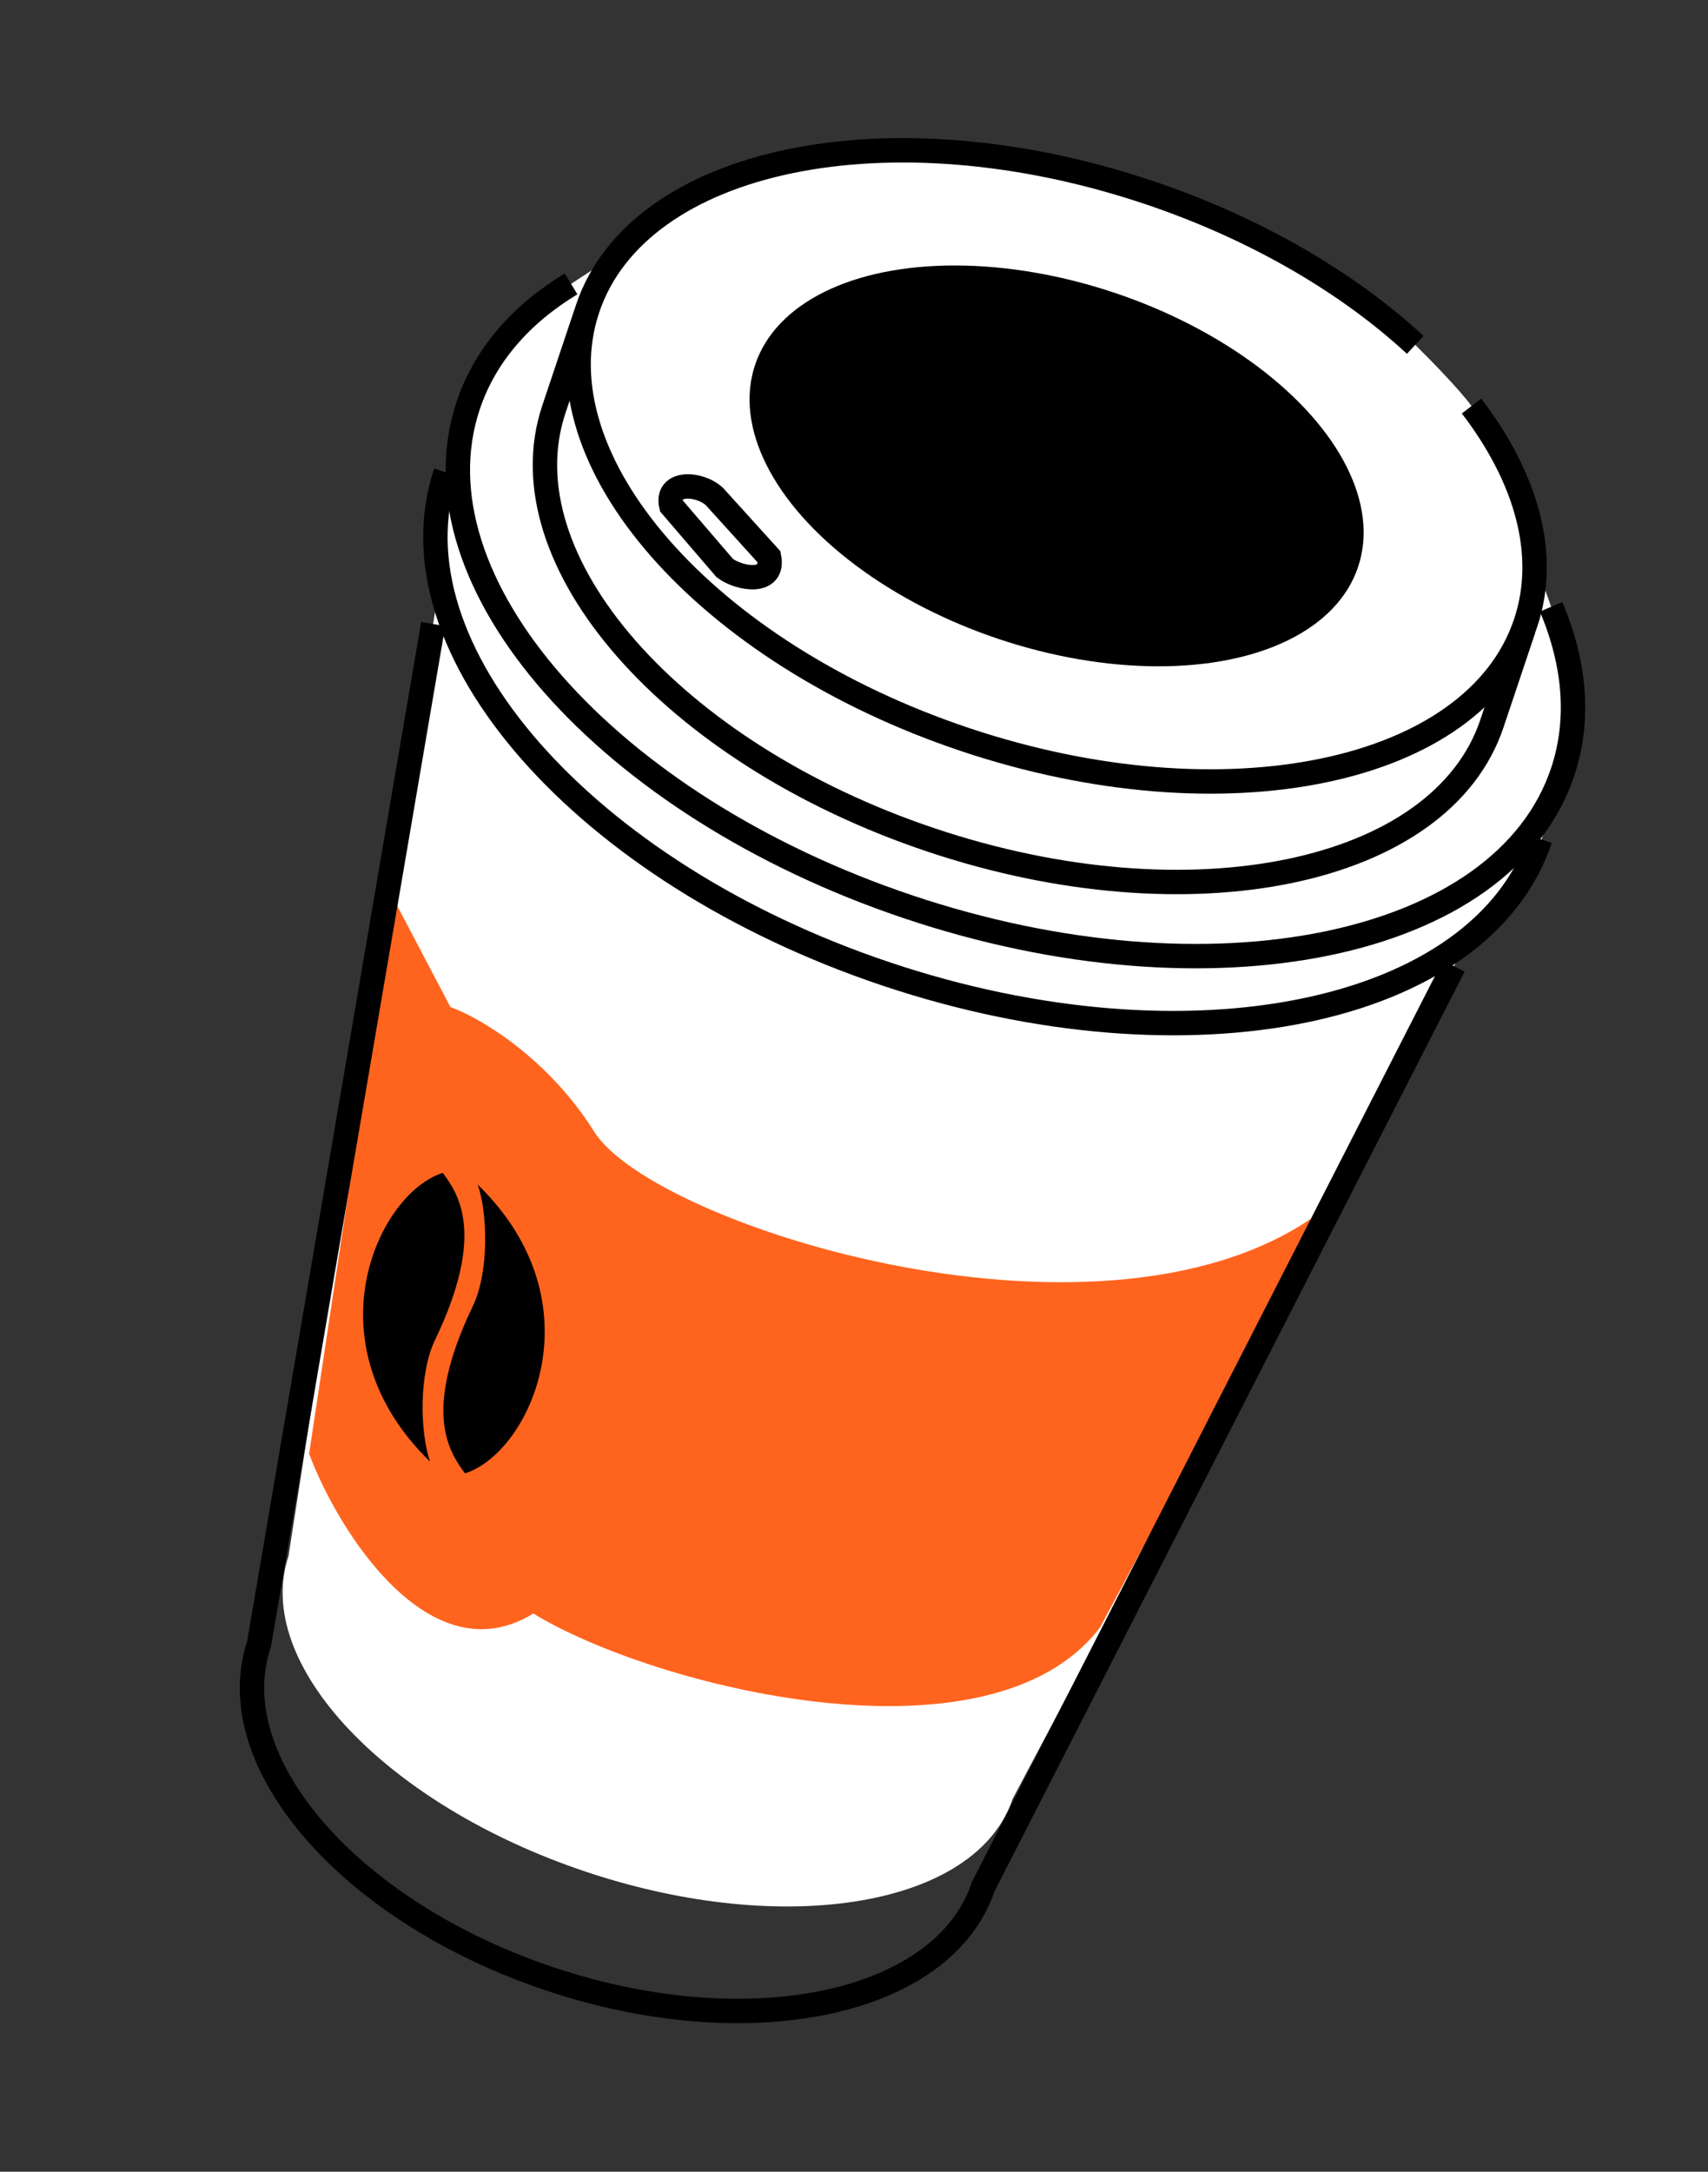 <svg width="70" height="89" viewBox="0 0 70 89" fill="none" xmlns="http://www.w3.org/2000/svg">
<rect x="0" y="0" width="70" height="89" fill="#333333" stroke="none"/>
<path d="M23.997 76.702C32.192 79.449 40.029 78.114 41.501 73.722L60.187 38.474C62.726 37.252 63.484 33.306 64.041 31.642C64.76 29.499 64.549 27.179 63.572 24.867L62.885 22.926C62.798 20.856 61.883 18.697 60.307 16.64C59.833 15.98 58.572 14.693 58.001 14.132C55.245 11.588 51.472 9.359 47.06 7.88C37.889 4.807 28.963 5.983 25.365 10.353L23.405 11.633C21.358 12.875 19.882 14.55 19.191 16.612C18.685 18.12 17.343 21.101 18.023 23.82L11.823 63.776C10.351 68.169 15.801 73.956 23.997 76.702Z" fill="white"></path>
<path d="M18.458 41.268L16.099 36.776L12.668 59.579C13.867 62.775 17.629 68.731 21.856 66.124C26.783 69.137 40.586 72.618 45.088 66.688L54.245 49.576C45.552 56.188 26.783 50.249 24.361 46.39C22.424 43.302 19.619 41.689 18.458 41.268Z" fill="#FF641E"></path>
<path d="M63.121 34.388C60.707 41.592 48.71 44.067 36.325 39.917C23.94 35.766 15.856 26.562 18.27 19.358" stroke="black"></path>
<path d="M23.404 11.633C21.358 12.876 19.881 14.55 19.19 16.613C16.776 23.816 24.86 33.021 37.245 37.171C49.63 41.322 61.627 38.846 64.041 31.643C64.759 29.5 64.548 27.179 63.571 24.868" stroke="black"></path>
<path d="M58.001 14.132C55.246 11.588 51.472 9.359 47.06 7.88C36.445 4.323 26.156 6.459 24.081 12.652C22.006 18.844 28.93 26.748 39.545 30.306C50.161 33.863 60.45 31.727 62.525 25.535C63.464 22.733 62.561 19.581 60.308 16.64" stroke="black"></path>
<path d="M17.754 25.574L10.616 67.377C8.998 72.207 14.329 78.349 22.524 81.096C30.72 83.842 38.676 82.153 40.294 77.322L59.581 39.591" stroke="black"></path>
<path d="M29.704 23.281L27.512 20.728C27.267 19.684 28.71 19.79 29.292 20.363L31.517 22.819C31.749 23.967 30.315 23.737 29.704 23.281Z" stroke="black"></path>
<path d="M17.627 59.902C12.613 55.026 15.498 48.897 18.149 48.066L18.154 48.073C18.763 48.911 19.936 50.526 17.827 54.919C17.164 56.299 17.209 58.695 17.627 59.902Z" fill="black"></path>
<path d="M19.578 48.545C24.592 53.421 21.707 59.551 19.056 60.381L19.051 60.374C18.442 59.536 17.268 57.921 19.378 53.528C20.041 52.148 19.995 49.752 19.578 48.545Z" fill="black"></path>
<ellipse cx="43.303" cy="19.093" rx="13.032" ry="7.481" transform="rotate(18.527 43.303 19.093)" fill="black"></ellipse>
<path d="M24.004 12.881L22.701 16.771C20.625 22.964 27.549 30.868 38.165 34.425C48.781 37.983 59.069 35.846 61.144 29.654L62.448 25.764" stroke="black"></path>
</svg>
